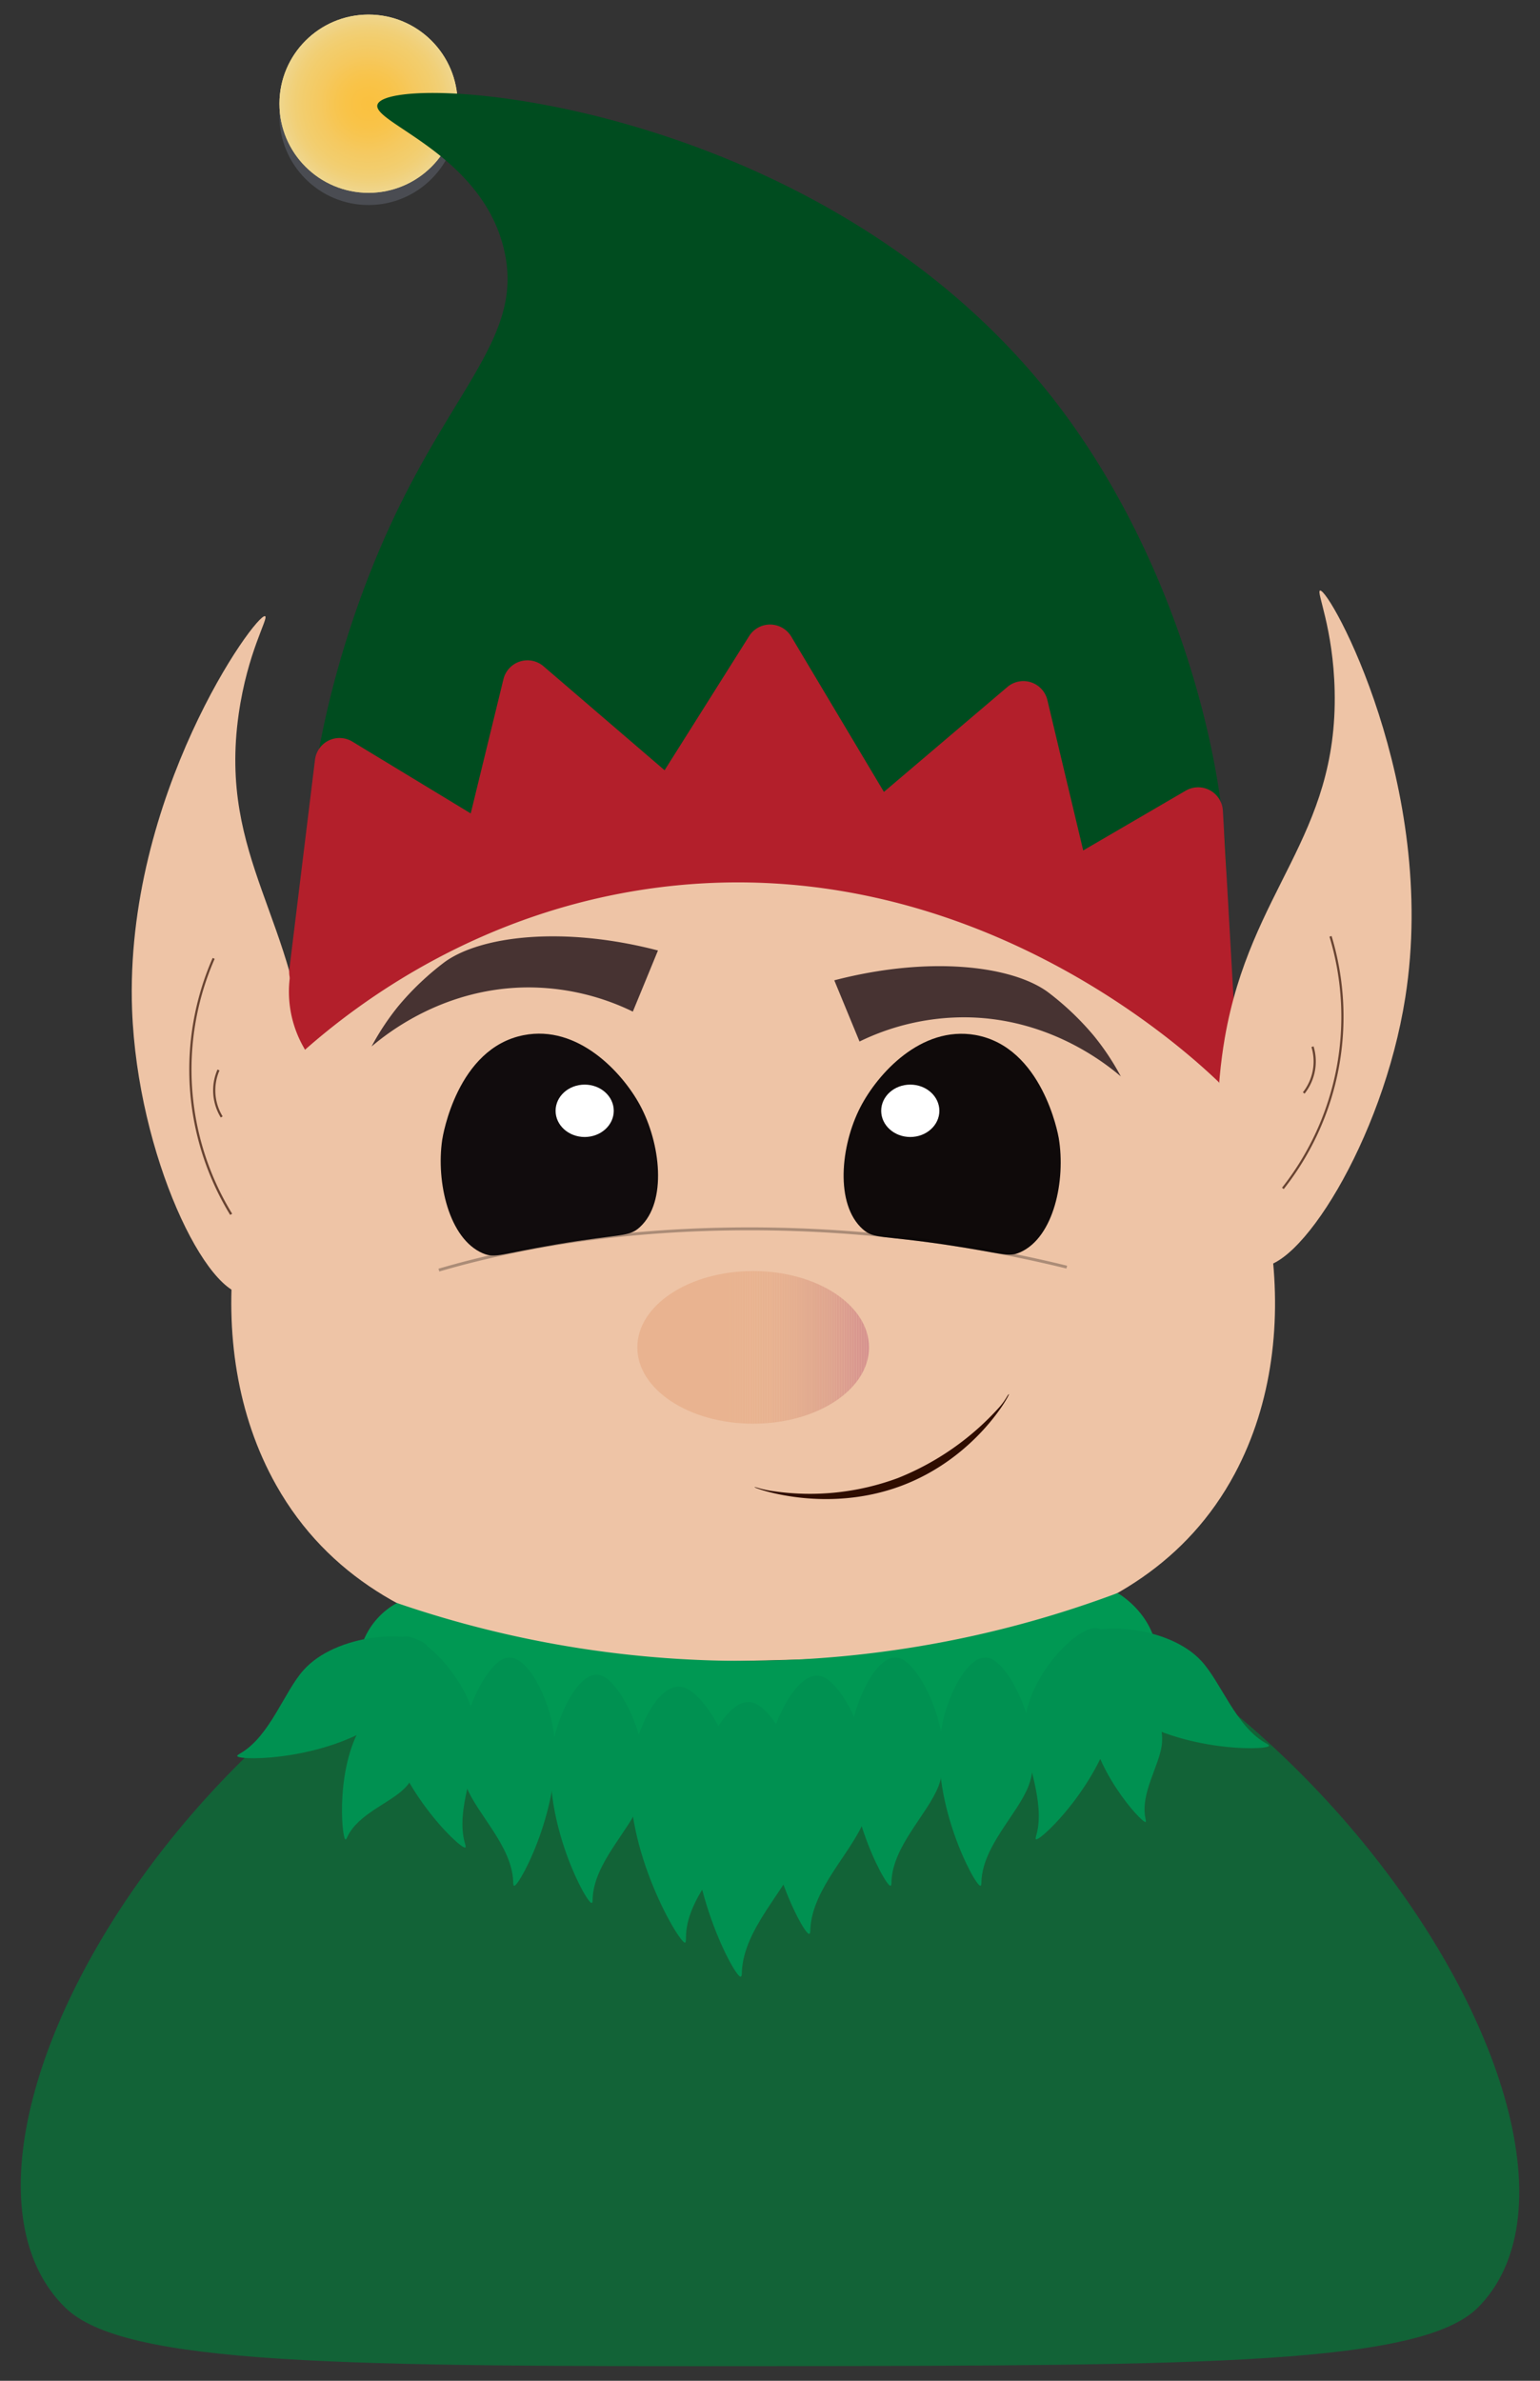 <svg id="Layer_1" data-name="Layer 1" xmlns="http://www.w3.org/2000/svg" xmlns:xlink="http://www.w3.org/1999/xlink" viewBox="0 0 440 680"><rect x="0" y="0" width="440" height="680" fill="#333333" stroke="none"/><defs><style>.cls-1{fill:none;}.cls-2{opacity:0.64;}.cls-3{fill:#575b64;}.cls-4{clip-path:url(#clip-path);}.cls-5{fill:#efd68d;}.cls-6{fill:#efd68c;}.cls-7{fill:#efd58b;}.cls-8{fill:#efd589;}.cls-9{fill:#efd488;}.cls-10{fill:#f0d487;}.cls-11{fill:#f0d486;}.cls-12{fill:#f0d384;}.cls-13{fill:#f0d383;}.cls-14{fill:#f0d282;}.cls-15{fill:#f0d281;}.cls-16{fill:#f0d280;}.cls-17{fill:#f0d27f;}.cls-18{fill:#f0d17d;}.cls-19{fill:#f0d17c;}.cls-20{fill:#f1d17b;}.cls-21{fill:#f1d07a;}.cls-22{fill:#f1d079;}.cls-23{fill:#f1d078;}.cls-24{fill:#f1d077;}.cls-25{fill:#f1cf76;}.cls-26{fill:#f1cf75;}.cls-27{fill:#f1cf74;}.cls-28{fill:#f2cf73;}.cls-29{fill:#f2ce72;}.cls-30{fill:#f2ce71;}.cls-31{fill:#f2ce70;}.cls-32{fill:#f2ce6f;}.cls-33{fill:#f2cd6e;}.cls-34{fill:#f2cd6d;}.cls-35{fill:#f3cd6c;}.cls-36{fill:#f3cd6b;}.cls-37{fill:#f3cc6a;}.cls-38{fill:#f3cc69;}.cls-39{fill:#f3cc68;}.cls-40{fill:#f3cb67;}.cls-41{fill:#f4cb66;}.cls-42{fill:#f4cb65;}.cls-43{fill:#f4ca64;}.cls-44{fill:#f4ca63;}.cls-45{fill:#f4ca62;}.cls-46{fill:#f5c962;}.cls-47{fill:#f5c961;}.cls-48{fill:#f5c960;}.cls-49{fill:#f5c95f;}.cls-50{fill:#f5c95e;}.cls-51{fill:#f5c85e;}.cls-52{fill:#f5c85d;}.cls-53{fill:#f6c85c;}.cls-54{fill:#f6c85b;}.cls-55{fill:#f6c75a;}.cls-56{fill:#f6c759;}.cls-57{fill:#f6c758;}.cls-58{fill:#f6c757;}.cls-59{fill:#f6c656;}.cls-60{fill:#f7c655;}.cls-61{fill:#f7c654;}.cls-62{fill:#f7c653;}.cls-63{fill:#f7c652;}.cls-64{fill:#f7c551;}.cls-65{fill:#f7c550;}.cls-66{fill:#f8c54f;}.cls-67{fill:#f8c54e;}.cls-68{fill:#f8c44d;}.cls-69{fill:#f8c44c;}.cls-70{fill:#f8c44b;}.cls-71{fill:#f8c44a;}.cls-72{fill:#f8c449;}.cls-73{fill:#f9c349;}.cls-74{fill:#f9c348;}.cls-75{fill:#f9c347;}.cls-76{fill:#f9c346;}.cls-77{fill:#f9c245;}.cls-78{fill:#fac244;}.cls-79{fill:#fac243;}.cls-80{fill:#fac242;}.cls-81{fill:#fac142;}.cls-82{fill:#fac141;}.cls-83{fill:#fac140;}.cls-84{fill:#126337;}.cls-85{fill:#eec4a6;}.cls-86{opacity:0.7;}.cls-87{fill:#2f0d00;}.cls-88{opacity:0.29;}.cls-89{fill:#060305;}.cls-90{opacity:0.95;}.cls-91{fill:#040102;}.cls-92{fill:#fff;}.cls-93{fill:#473332;}.cls-94{opacity:0.92;}.cls-95{clip-path:url(#clip-path-2);}.cls-96{fill:#e8b28e;}.cls-97{fill:#e7b28e;}.cls-98{fill:#e7b18e;}.cls-99{fill:#e6b08e;}.cls-100{fill:#e6af8e;}.cls-101{fill:#e5af8e;}.cls-102{fill:#e5ae8e;}.cls-103{fill:#e4ae8e;}.cls-104{fill:#e4ad8e;}.cls-105{fill:#e3ac8e;}.cls-106{fill:#e3ab8e;}.cls-107{fill:#e2ab8e;}.cls-108{fill:#e2aa8e;}.cls-109{fill:#e1a98e;}.cls-110{fill:#e0a88d;}.cls-111{fill:#e0a78d;}.cls-112{fill:#dfa68d;}.cls-113{fill:#dfa58d;}.cls-114{fill:#dea58d;}.cls-115{fill:#dea48d;}.cls-116{fill:#dda38d;}.cls-117{fill:#dda28d;}.cls-118{fill:#dca18d;}.cls-119{fill:#dc9f8d;}.cls-120{fill:#db9e8d;}.cls-121{fill:#db9d8d;}.cls-122{fill:#da9c8d;}.cls-123{fill:#da9b8d;}.cls-124{fill:#d9998d;}.cls-125{fill:#d8988d;}.cls-126{fill:#d8978d;}.cls-127{fill:#d7958d;}.cls-128{fill:#d7948d;}.cls-129{fill:#d6938d;}.cls-130{fill:#d5918d;}.cls-131{fill:#d5908d;}.cls-132{fill:#d48e8d;}.cls-133{fill:#004c1f;}.cls-134{fill:#b31f2b;}.cls-135{fill:#009853;}.cls-136{fill:#009151;}</style><clipPath id="clip-path"><circle class="cls-1" cx="105.29" cy="29.62" r="25.45"/></clipPath><clipPath id="clip-path-2"><ellipse class="cls-1" cx="215.19" cy="384.84" rx="33.1" ry="21.8"/></clipPath></defs><g class="cls-2"><circle class="cls-3" cx="105.29" cy="33.11" r="25.45"/></g><g class="cls-4"><rect class="cls-5" x="79.84" y="4.17" width="50.9" height="50.9"/><circle class="cls-5" cx="105.29" cy="29.62" r="25.45"/><circle class="cls-6" cx="105.29" cy="29.62" r="25.24"/><circle class="cls-7" cx="105.29" cy="29.62" r="25.03"/><circle class="cls-8" cx="105.29" cy="29.62" r="24.82"/><circle class="cls-9" cx="105.29" cy="29.62" r="24.61"/><circle class="cls-10" cx="105.29" cy="29.62" r="24.4"/><circle class="cls-11" cx="105.29" cy="29.62" r="24.19"/><circle class="cls-12" cx="105.29" cy="29.62" r="23.98"/><circle class="cls-13" cx="105.29" cy="29.62" r="23.77"/><circle class="cls-14" cx="105.29" cy="29.62" r="23.55"/><circle class="cls-15" cx="105.29" cy="29.62" r="23.34"/><circle class="cls-16" cx="105.29" cy="29.62" r="23.13"/><circle class="cls-17" cx="105.29" cy="29.62" r="22.92"/><circle class="cls-18" cx="105.29" cy="29.62" r="22.71"/><circle class="cls-19" cx="105.29" cy="29.62" r="22.5"/><circle class="cls-20" cx="105.29" cy="29.62" r="22.29"/><circle class="cls-21" cx="105.29" cy="29.62" r="22.08"/><circle class="cls-22" cx="105.29" cy="29.62" r="21.87"/><circle class="cls-23" cx="105.29" cy="29.62" r="21.66"/><circle class="cls-24" cx="105.29" cy="29.62" r="21.45"/><circle class="cls-25" cx="105.29" cy="29.62" r="21.24"/><circle class="cls-26" cx="105.29" cy="29.62" r="21.03"/><circle class="cls-27" cx="105.29" cy="29.62" r="20.82"/><circle class="cls-27" cx="105.29" cy="29.62" r="20.61"/><circle class="cls-28" cx="105.29" cy="29.62" r="20.4"/><circle class="cls-29" cx="105.29" cy="29.62" r="20.19"/><circle class="cls-30" cx="105.29" cy="29.62" r="19.98"/><circle class="cls-31" cx="105.29" cy="29.62" r="19.77"/><circle class="cls-31" cx="105.29" cy="29.62" r="19.56"/><circle class="cls-32" cx="105.29" cy="29.62" r="19.35"/><circle class="cls-33" cx="105.29" cy="29.62" r="19.14"/><circle class="cls-34" cx="105.29" cy="29.62" r="18.93"/><circle class="cls-34" cx="105.29" cy="29.62" r="18.72"/><circle class="cls-35" cx="105.29" cy="29.62" r="18.51"/><circle class="cls-36" cx="105.29" cy="29.62" r="18.3"/><circle class="cls-36" cx="105.29" cy="29.62" r="18.09"/><circle class="cls-37" cx="105.29" cy="29.62" r="17.88"/><circle class="cls-37" cx="105.29" cy="29.62" r="17.67"/><circle class="cls-38" cx="105.29" cy="29.62" r="17.46"/><circle class="cls-38" cx="105.29" cy="29.62" r="17.25"/><circle class="cls-39" cx="105.29" cy="29.62" r="17.04"/><circle class="cls-40" cx="105.29" cy="29.62" r="16.82"/><circle class="cls-40" cx="105.29" cy="29.62" r="16.61"/><circle class="cls-41" cx="105.29" cy="29.62" r="16.4"/><circle class="cls-41" cx="105.29" cy="29.62" r="16.19"/><circle class="cls-42" cx="105.29" cy="29.62" r="15.98"/><circle class="cls-43" cx="105.29" cy="29.62" r="15.77"/><circle class="cls-43" cx="105.29" cy="29.62" r="15.56"/><circle class="cls-44" cx="105.29" cy="29.62" r="15.35"/><circle class="cls-44" cx="105.29" cy="29.62" r="15.14"/><circle class="cls-45" cx="105.29" cy="29.62" r="14.93"/><circle class="cls-46" cx="105.29" cy="29.62" r="14.72"/><circle class="cls-47" cx="105.29" cy="29.62" r="14.51"/><circle class="cls-48" cx="105.29" cy="29.62" r="14.3"/><circle class="cls-48" cx="105.29" cy="29.62" r="14.09"/><circle class="cls-49" cx="105.29" cy="29.62" r="13.88"/><circle class="cls-50" cx="105.29" cy="29.62" r="13.67"/><circle class="cls-51" cx="105.29" cy="29.62" r="13.46"/><circle class="cls-52" cx="105.29" cy="29.62" r="13.25"/><circle class="cls-53" cx="105.29" cy="29.62" r="13.04"/><circle class="cls-54" cx="105.29" cy="29.62" r="12.83"/><circle class="cls-54" cx="105.29" cy="29.62" r="12.62"/><circle class="cls-55" cx="105.29" cy="29.62" r="12.41"/><circle class="cls-56" cx="105.29" cy="29.62" r="12.2"/><circle class="cls-57" cx="105.29" cy="29.62" r="11.99"/><circle class="cls-57" cx="105.29" cy="29.62" r="11.78"/><circle class="cls-58" cx="105.29" cy="29.62" r="11.57"/><circle class="cls-59" cx="105.29" cy="29.62" r="11.36"/><circle class="cls-60" cx="105.29" cy="29.62" r="11.15"/><circle class="cls-60" cx="105.29" cy="29.62" r="10.94"/><circle class="cls-61" cx="105.29" cy="29.62" r="10.73"/><circle class="cls-62" cx="105.29" cy="29.62" r="10.52"/><circle class="cls-62" cx="105.29" cy="29.62" r="10.31"/><circle class="cls-63" cx="105.29" cy="29.62" r="10.1"/><circle class="cls-64" cx="105.29" cy="29.62" r="9.88"/><circle class="cls-65" cx="105.29" cy="29.62" r="9.67"/><circle class="cls-65" cx="105.29" cy="29.62" r="9.46"/><circle class="cls-66" cx="105.29" cy="29.62" r="9.25"/><circle class="cls-67" cx="105.29" cy="29.62" r="9.04"/><circle class="cls-67" cx="105.29" cy="29.62" r="8.83"/><circle class="cls-68" cx="105.29" cy="29.62" r="8.62"/><circle class="cls-68" cx="105.29" cy="29.62" r="8.41"/><circle class="cls-69" cx="105.29" cy="29.62" r="8.2"/><circle class="cls-69" cx="105.29" cy="29.62" r="7.99"/><circle class="cls-70" cx="105.29" cy="29.62" r="7.78"/><circle class="cls-71" cx="105.29" cy="29.62" r="7.57"/><circle class="cls-71" cx="105.29" cy="29.62" r="7.36"/><circle class="cls-72" cx="105.29" cy="29.62" r="7.15"/><circle class="cls-73" cx="105.29" cy="29.62" r="6.94"/><circle class="cls-74" cx="105.29" cy="29.62" r="6.73"/><circle class="cls-74" cx="105.29" cy="29.62" r="6.52"/><circle class="cls-74" cx="105.29" cy="29.62" r="6.31"/><circle class="cls-75" cx="105.29" cy="29.62" r="6.1"/><circle class="cls-75" cx="105.29" cy="29.62" r="5.89"/><circle class="cls-76" cx="105.29" cy="29.62" r="5.68"/><circle class="cls-76" cx="105.29" cy="29.62" r="5.47"/><circle class="cls-76" cx="105.29" cy="29.62" r="5.26"/><circle class="cls-77" cx="105.29" cy="29.62" r="5.05"/><circle class="cls-77" cx="105.29" cy="29.62" r="4.84"/><circle class="cls-77" cx="105.29" cy="29.62" r="4.63"/><circle class="cls-78" cx="105.29" cy="29.62" r="4.42"/><circle class="cls-78" cx="105.29" cy="29.62" r="4.21"/><circle class="cls-78" cx="105.29" cy="29.62" r="4"/><circle class="cls-79" cx="105.29" cy="29.62" r="3.79"/><circle class="cls-79" cx="105.29" cy="29.62" r="3.58"/><circle class="cls-79" cx="105.29" cy="29.62" r="3.37"/><circle class="cls-80" cx="105.29" cy="29.62" r="3.15"/><circle class="cls-80" cx="105.29" cy="29.62" r="2.94"/><circle class="cls-80" cx="105.29" cy="29.62" r="2.73"/><circle class="cls-80" cx="105.29" cy="29.62" r="2.52"/><circle class="cls-81" cx="105.29" cy="29.62" r="2.31"/><circle class="cls-82" cx="105.29" cy="29.62" r="2.1"/><circle class="cls-82" cx="105.29" cy="29.62" r="1.89"/><circle class="cls-82" cx="105.29" cy="29.62" r="1.68"/><circle class="cls-82" cx="105.29" cy="29.62" r="1.47"/><circle class="cls-82" cx="105.29" cy="29.62" r="1.26"/><circle class="cls-82" cx="105.29" cy="29.62" r="1.05"/><circle class="cls-83" cx="105.29" cy="29.62" r="0.84"/><circle class="cls-83" cx="105.29" cy="29.62" r="0.63"/><circle class="cls-83" cx="105.29" cy="29.62" r="0.42"/><circle class="cls-83" cx="105.29" cy="29.62" r="0.21"/></g><path class="cls-84" d="M422.27,659.08c-16.19,16.22-77.62,16.61-199.83,16.73-124.39.13-186.94-.15-203.83-16.73-50.3-49.39,56-221.32,197.15-222.86C359.18,434.65,471.61,609.61,422.27,659.08Z"/><path class="cls-85" d="M87.61,306.09C85.32,263,62.31,245.34,68.19,204c2.53-17.82,8.64-27.51,7.55-28-2.57-1.07-40.25,51.43-38,112.49C39.3,329.93,59.11,371,70.81,369.75,81,368.64,89.14,335,87.61,306.09Z"/><g class="cls-86"><path class="cls-87" d="M65.76,347a79.51,79.51,0,0,1-5-73.39l.57.25a78.83,78.83,0,0,0,5,72.81Z"/></g><g class="cls-86"><path class="cls-87" d="M63.08,319.19a14.86,14.86,0,0,1-.94-13.71l.57.25a14.21,14.21,0,0,0,.9,13.13Z"/></g><path class="cls-85" d="M352.8,420.91c-27.18,50.8-91.46,52.32-133.46,53.32s-110.72,2.62-140.41-50c-22.6-40.07-13.44-95.48,12.34-130.42,34.67-47,91.56-46.33,126.52-45.94,34.53.39,86.14,1,119.58,44.3C363.48,326,374.4,380.52,352.8,420.91Z"/><g class="cls-88"><path class="cls-89" d="M125.51,363.17l-.23-.8c22.22-6.5,46.85-10.36,73.19-11.48a381.41,381.41,0,0,1,106.42,10.63l-.2.8a380.69,380.69,0,0,0-106.18-10.6C172.23,352.83,147.67,356.69,125.51,363.17Z"/></g><g class="cls-90"><path class="cls-89" d="M182.83,315.61c-5.08-9.36-17.73-23-33.23-19.94-19,3.72-23.1,28.82-23.26,29.91-1.76,12,1.9,28.27,11.63,32.4,3.53,1.49,5,.18,20.77-2.5,18.83-3.2,20.9-2.05,24.09-5C190.7,343.26,188.73,326.5,182.83,315.61Z"/></g><g class="cls-90"><path class="cls-91" d="M245.83,316.21c4.89-9.46,17.27-23.31,32.82-20.6C297.78,299,302.32,324,302.5,325.05c2,12-1.33,28.3-11,32.62-3.5,1.56-5,.29-20.81-2.08-18.89-2.83-20.94-1.63-24.18-4.5C238.51,344,240.14,327.21,245.83,316.21Z"/></g><ellipse class="cls-92" cx="260.08" cy="317.27" rx="8.31" ry="7.48"/><ellipse class="cls-92" cx="167.05" cy="317.27" rx="8.31" ry="7.48"/><path class="cls-93" d="M320.23,307.44c-4.88-4.14-20.78-16.55-44-16.87a68.27,68.27,0,0,0-30.65,6.91L238.37,280c27.18-7.07,50.54-4.16,60.86,3.24a80.11,80.11,0,0,1,13.26,12.56A71.28,71.28,0,0,1,320.23,307.44Z"/><path class="cls-93" d="M106.16,298.9c4.88-4.14,20.78-16.55,44-16.87a68.23,68.23,0,0,1,30.65,6.91q3.6-8.73,7.18-17.46c-27.17-7.07-50.54-4.15-60.86,3.24a79.82,79.82,0,0,0-13.25,12.56A72.55,72.55,0,0,0,106.16,298.9Z"/><g class="cls-94"><g class="cls-95"><rect class="cls-96" x="182.09" y="363.04" width="26.48" height="43.6"/><rect class="cls-96" x="208.57" y="363.04" width="0.71" height="43.6"/><rect class="cls-96" x="209.28" y="363.04" width="0.71" height="43.6"/><rect class="cls-96" x="209.99" y="363.04" width="0.71" height="43.6"/><rect class="cls-96" x="210.7" y="363.04" width="0.71" height="43.6"/><rect class="cls-96" x="211.41" y="363.04" width="0.71" height="43.6"/><rect class="cls-96" x="212.12" y="363.04" width="0.71" height="43.6"/><rect class="cls-96" x="212.83" y="363.04" width="0.71" height="43.6"/><rect class="cls-96" x="213.54" y="363.04" width="0.71" height="43.6"/><rect class="cls-96" x="214.25" y="363.04" width="0.71" height="43.6"/><rect class="cls-96" x="214.96" y="363.04" width="0.71" height="43.6"/><rect class="cls-96" x="215.66" y="363.04" width="0.71" height="43.6"/><rect class="cls-97" x="216.37" y="363.04" width="0.71" height="43.6"/><rect class="cls-97" x="217.08" y="363.04" width="0.71" height="43.6"/><rect class="cls-98" x="217.79" y="363.04" width="0.71" height="43.6"/><rect class="cls-98" x="218.5" y="363.04" width="0.71" height="43.6"/><rect class="cls-98" x="219.21" y="363.04" width="0.71" height="43.6"/><rect class="cls-98" x="219.92" y="363.04" width="0.71" height="43.6"/><rect class="cls-99" x="220.63" y="363.04" width="0.71" height="43.6"/><rect class="cls-99" x="221.34" y="363.04" width="0.71" height="43.6"/><rect class="cls-99" x="222.05" y="363.04" width="0.71" height="43.6"/><rect class="cls-100" x="222.76" y="363.04" width="0.71" height="43.6"/><rect class="cls-101" x="223.47" y="363.04" width="0.71" height="43.6"/><rect class="cls-101" x="224.18" y="363.04" width="0.71" height="43.6"/><rect class="cls-102" x="224.89" y="363.04" width="0.71" height="43.6"/><rect class="cls-103" x="225.6" y="363.04" width="0.71" height="43.6"/><rect class="cls-104" x="226.3" y="363.04" width="0.71" height="43.6"/><rect class="cls-104" x="227.01" y="363.04" width="0.71" height="43.6"/><rect class="cls-105" x="227.72" y="363.04" width="0.71" height="43.6"/><rect class="cls-106" x="228.43" y="363.04" width="0.71" height="43.6"/><rect class="cls-107" x="229.14" y="363.04" width="0.71" height="43.6"/><rect class="cls-108" x="229.85" y="363.04" width="0.71" height="43.6"/><rect class="cls-109" x="230.56" y="363.04" width="0.71" height="43.6"/><rect class="cls-109" x="231.27" y="363.04" width="0.71" height="43.6"/><rect class="cls-110" x="231.98" y="363.04" width="0.71" height="43.6"/><rect class="cls-111" x="232.69" y="363.04" width="0.71" height="43.6"/><rect class="cls-112" x="233.4" y="363.04" width="0.71" height="43.6"/><rect class="cls-113" x="234.11" y="363.04" width="0.71" height="43.6"/><rect class="cls-114" x="234.82" y="363.04" width="0.71" height="43.6"/><rect class="cls-115" x="235.53" y="363.04" width="0.71" height="43.6"/><rect class="cls-116" x="236.23" y="363.04" width="0.71" height="43.6"/><rect class="cls-117" x="236.94" y="363.04" width="0.71" height="43.6"/><rect class="cls-118" x="237.65" y="363.04" width="0.71" height="43.6"/><rect class="cls-119" x="238.36" y="363.04" width="0.71" height="43.6"/><rect class="cls-120" x="239.07" y="363.04" width="0.71" height="43.6"/><rect class="cls-121" x="239.78" y="363.04" width="0.71" height="43.6"/><rect class="cls-122" x="240.49" y="363.04" width="0.71" height="43.6"/><rect class="cls-123" x="241.2" y="363.04" width="0.71" height="43.6"/><rect class="cls-124" x="241.91" y="363.04" width="0.71" height="43.6"/><rect class="cls-125" x="242.62" y="363.04" width="0.71" height="43.6"/><rect class="cls-126" x="243.33" y="363.04" width="0.71" height="43.6"/><rect class="cls-127" x="244.04" y="363.04" width="0.71" height="43.6"/><rect class="cls-128" x="244.75" y="363.04" width="0.71" height="43.6"/><rect class="cls-129" x="245.46" y="363.04" width="0.71" height="43.6"/><rect class="cls-130" x="246.16" y="363.04" width="0.71" height="43.6"/><rect class="cls-131" x="246.87" y="363.04" width="0.71" height="43.6"/><rect class="cls-132" x="247.58" y="363.04" width="0.71" height="43.6"/></g></g><path class="cls-87" d="M215.58,424.76c-.12.25,20.15,7.78,41.95-.38,21.33-8,31-26.05,30.73-26.15s-.75,1.42-2.69,3.64a77.7,77.7,0,0,1-29,20.28,72.23,72.23,0,0,1-35.74,3.74C217.47,425.44,215.65,424.61,215.58,424.76Z"/><path class="cls-133" d="M314.58,273.05C298.52,262.9,258.93,241,205,242.21A194.67,194.67,0,0,0,126.26,261c-16.79,12.92-25.08,13.32-29.56,10.86-16.37-9-8.52-71.14,14.75-121.69C130,109.89,149.76,95.57,144,71.27c-6.49-27.57-38.33-36.37-36.1-41.52C112.1,20.1,233.91,28,301,114c50,64.13,59.55,158.75,39.86,168.76C335.83,285.34,330.18,282.91,314.58,273.05Z"/><path class="cls-134" d="M348.34,309.2c-8.93-8.6-71.16-66.58-159.18-55.85-52.24,6.37-87.58,33.77-102,46.47a32.11,32.11,0,0,1-1.18-31c14.81-11,60.71-42,126.68-41.63,74.79.39,124.5,40.83,137.35,52a34.26,34.26,0,0,1,2.38,9.08A36.44,36.44,0,0,1,348.34,309.2Z"/><polygon class="cls-134" points="148.41 249.08 96.96 217.89 89.68 277.62 148.41 249.08 96.96 217.89 89.68 277.62 148.41 249.08"/><path class="cls-134" d="M89.69,284.68a7.08,7.08,0,0,1-7.07-7.06,6.22,6.22,0,0,1,.06-.86L90,217a7.06,7.06,0,0,1,10.66-5.19L152.07,243a7.06,7.06,0,0,1,3.41,6c0,.11,0,.22,0,.33a7.05,7.05,0,0,1-4,6L92.77,284A7.12,7.12,0,0,1,89.69,284.68Zm13-55.08-4.39,36,35.41-17.21Z"/><polygon class="cls-134" points="194.06 232.85 150.7 195.62 137.18 251.15 194.06 232.85 150.7 195.62 137.18 251.15 194.06 232.85"/><path class="cls-134" d="M137.18,258.21a7.07,7.07,0,0,1-7.07-7.06,7.4,7.4,0,0,1,.2-1.67L143.84,194a7.06,7.06,0,0,1,11.46-3.69l43.36,37.23a7.07,7.07,0,0,1,2.47,5.36,7.47,7.47,0,0,1-.14,1.4,7.07,7.07,0,0,1-4.76,5.32l-56.89,18.31A7.31,7.31,0,0,1,137.18,258.21Zm17.65-49.73L147,240.57,179.89,230Z"/><polygon class="cls-134" points="249.31 234.5 220.03 185.42 189.56 233.77 249.31 234.5 220.03 185.42 189.56 233.77 249.31 234.5"/><path class="cls-134" d="M249.31,241.56h-.08l-59.76-.73a7.05,7.05,0,0,1-6.12-3.69,6.94,6.94,0,0,1-.85-3.37,7.1,7.1,0,0,1,1.08-3.77l30.48-48.35a7.06,7.06,0,0,1,12,.15l29.29,49.08a7.07,7.07,0,0,1-6.07,10.68Zm-47.05-14.7,34.53.42-16.92-28.36Z"/><polygon class="cls-134" points="305.65 257.18 292.39 201.59 248.84 238.6 305.65 257.18 292.39 201.59 248.84 238.6 305.65 257.18"/><path class="cls-134" d="M305.65,264.24a6.93,6.93,0,0,1-2.2-.35l-56.8-18.58a7.06,7.06,0,0,1-2.38-12.09l43.55-37A7.05,7.05,0,0,1,299.26,200l13.25,55.59a7.14,7.14,0,0,1,.2,1.64,7.07,7.07,0,0,1-7.06,7.06ZM263,235.81l32.82,10.74-7.66-32.13Z"/><polygon class="cls-134" points="345.59 289 342.33 231.94 292.95 260.71 345.59 289 342.33 231.94 292.95 260.71 345.59 289"/><path class="cls-134" d="M345.59,296.06a7.07,7.07,0,0,1-3.34-.84l-52.64-28.29a7.07,7.07,0,0,1-3.72-6.1v-.12a7,7,0,0,1,3.51-6.1l49.38-28.78a7.07,7.07,0,0,1,10.61,5.7l3.25,57.07c0,.13,0,.26,0,.4a7.06,7.06,0,0,1-7.06,7.06Zm-38.19-35.6,30.42,16.35-1.88-33Z"/><path class="cls-85" d="M349.94,296.46c7.38-42.51,32.32-57.32,31.39-99.12-.4-18-5.31-28.34-4.18-28.66,2.67-.76,33.87,55.83,24.37,116.19-6.45,41-31,79.46-42.45,76.79C349.09,359.35,345,325,349.94,296.46Z"/><g class="cls-86"><path class="cls-87" d="M366.78,339.63l-.49-.39a78.86,78.86,0,0,0,13.56-71.71l.6-.18a79.47,79.47,0,0,1-13.67,72.28Z"/></g><g class="cls-86"><path class="cls-87" d="M372.74,312.37l-.49-.38a14.22,14.22,0,0,0,2.45-12.94l.6-.18a14.81,14.81,0,0,1-2.56,13.5Z"/></g><path class="cls-135" d="M316.44,494.44l-197.58,3.1a21.45,21.45,0,0,1-5.45-39.69A304.51,304.51,0,0,0,319.32,455c.6.34,11,6.53,11.3,18.38A22.37,22.37,0,0,1,316.44,494.44Z"/><path class="cls-136" d="M319.17,487.18c1.18-9.21-.57-22.09-6.16-22.16-6.19-.08-20.74,15.52-20.29,29.47.27,8.36,6,20.14,3.41,29.55-.15.55-.38,1.24-.09,1.31C297.61,525.7,316.55,507.45,319.17,487.18Z"/><path class="cls-136" d="M109.78,489.54c-1.19-9.21.57-22.09,6.16-22.16,6.19-.08,20.74,15.52,20.29,29.47-.27,8.36-6.06,20.14-3.42,29.54.16.55.39,1.25.1,1.32C131.33,528.06,112.39,509.8,109.78,489.54Z"/><path class="cls-136" d="M157.85,492.6c-1.88-9.35-8-21.08-13.77-18.92-6.37,2.39-16,23.23-10.89,36.5,3.09,7.95,13,17,13.43,27.13,0,.59,0,1.36.35,1.3C148.7,538.32,162,513.18,157.85,492.6Z"/><path class="cls-136" d="M269.18,492.6c1.88-9.35,8-21.08,13.77-18.92,6.37,2.39,16,23.23,10.89,36.5-3.09,7.95-13,17-13.43,27.13,0,.59,0,1.36-.35,1.3C278.33,538.32,265.05,513.18,269.18,492.6Z"/><path class="cls-136" d="M158.11,497.5c1.88-9.34,8-21.07,13.77-18.91,6.37,2.39,16,23.23,10.88,36.5-3.08,7.95-13,17-13.43,27.13,0,.59,0,1.35-.34,1.3C167.25,543.23,154,518.09,158.11,497.5Z"/><path class="cls-136" d="M243.49,492.6c1.87-9.35,8-21.08,13.76-18.92,6.37,2.39,16,23.23,10.89,36.5-3.09,7.95-13,17-13.43,27.13,0,.59,0,1.36-.35,1.3C252.63,538.32,239.35,513.18,243.49,492.6Z"/><path class="cls-136" d="M180.67,502.66c1.73-10.41,8.31-23.27,15.13-20.56,7.56,3,19.88,26.88,14.52,41.53-3.2,8.77-14.3,18.44-14.33,29.79,0,.66,0,1.52-.33,1.44C193.62,554.45,176.87,525.56,180.67,502.66Z"/><path class="cls-136" d="M219.33,500.39c2.19-10.59,9.19-23.91,15.63-21.52,7.14,2.65,17.81,26.14,11.9,41.2-3.54,9-14.73,19.35-15.33,30.81,0,.67,0,1.53-.4,1.48C229.19,552.05,214.5,523.72,219.33,500.39Z"/><path class="cls-136" d="M198.87,509.29c2.32-11.26,9.75-25.42,16.62-22.86,7.6,2.83,19,27.83,12.75,43.84-3.75,9.58-15.65,20.55-16.27,32.74,0,.71,0,1.63-.42,1.57C209.48,564.24,193.77,534.09,198.87,509.29Z"/><path class="cls-136" d="M110.88,490c7.21-5.84,14.85-16.37,10.85-20.28-4.42-4.33-25.72-3.11-35,7.29-5.58,6.23-9.53,18.74-17.94,23.72-.49.29-1.14.64-1,.88C68.68,503,95,502.85,110.88,490Z"/><path class="cls-136" d="M319.26,487.75c-7.31-5.72-15.11-16.13-11.17-20.1,4.35-4.41,25.67-3.51,35.14,6.74,5.67,6.14,9.82,18.59,18.31,23.43.5.28,1.15.62,1,.87C361.65,500.05,335.35,500.35,319.26,487.75Z"/><path class="cls-136" d="M311.15,490.08c-.36-6.81,1.89-15.94,6.39-15.35,5,.65,15.67,13.63,14.4,23.68-.76,6-6.18,13.9-4.66,21,.08.42.22,1,0,1C326,520.46,311.94,505.06,311.15,490.08Z"/><path class="cls-136" d="M104.15,491.49c3.83-5.63,11.15-11.55,14.37-8.36,3.58,3.53,4.25,20.32-2.84,27.57-4.25,4.34-13.32,7.33-16.42,13.92-.18.39-.39.89-.59.76C97.6,524.66,95.72,503.91,104.15,491.49Z"/></svg>